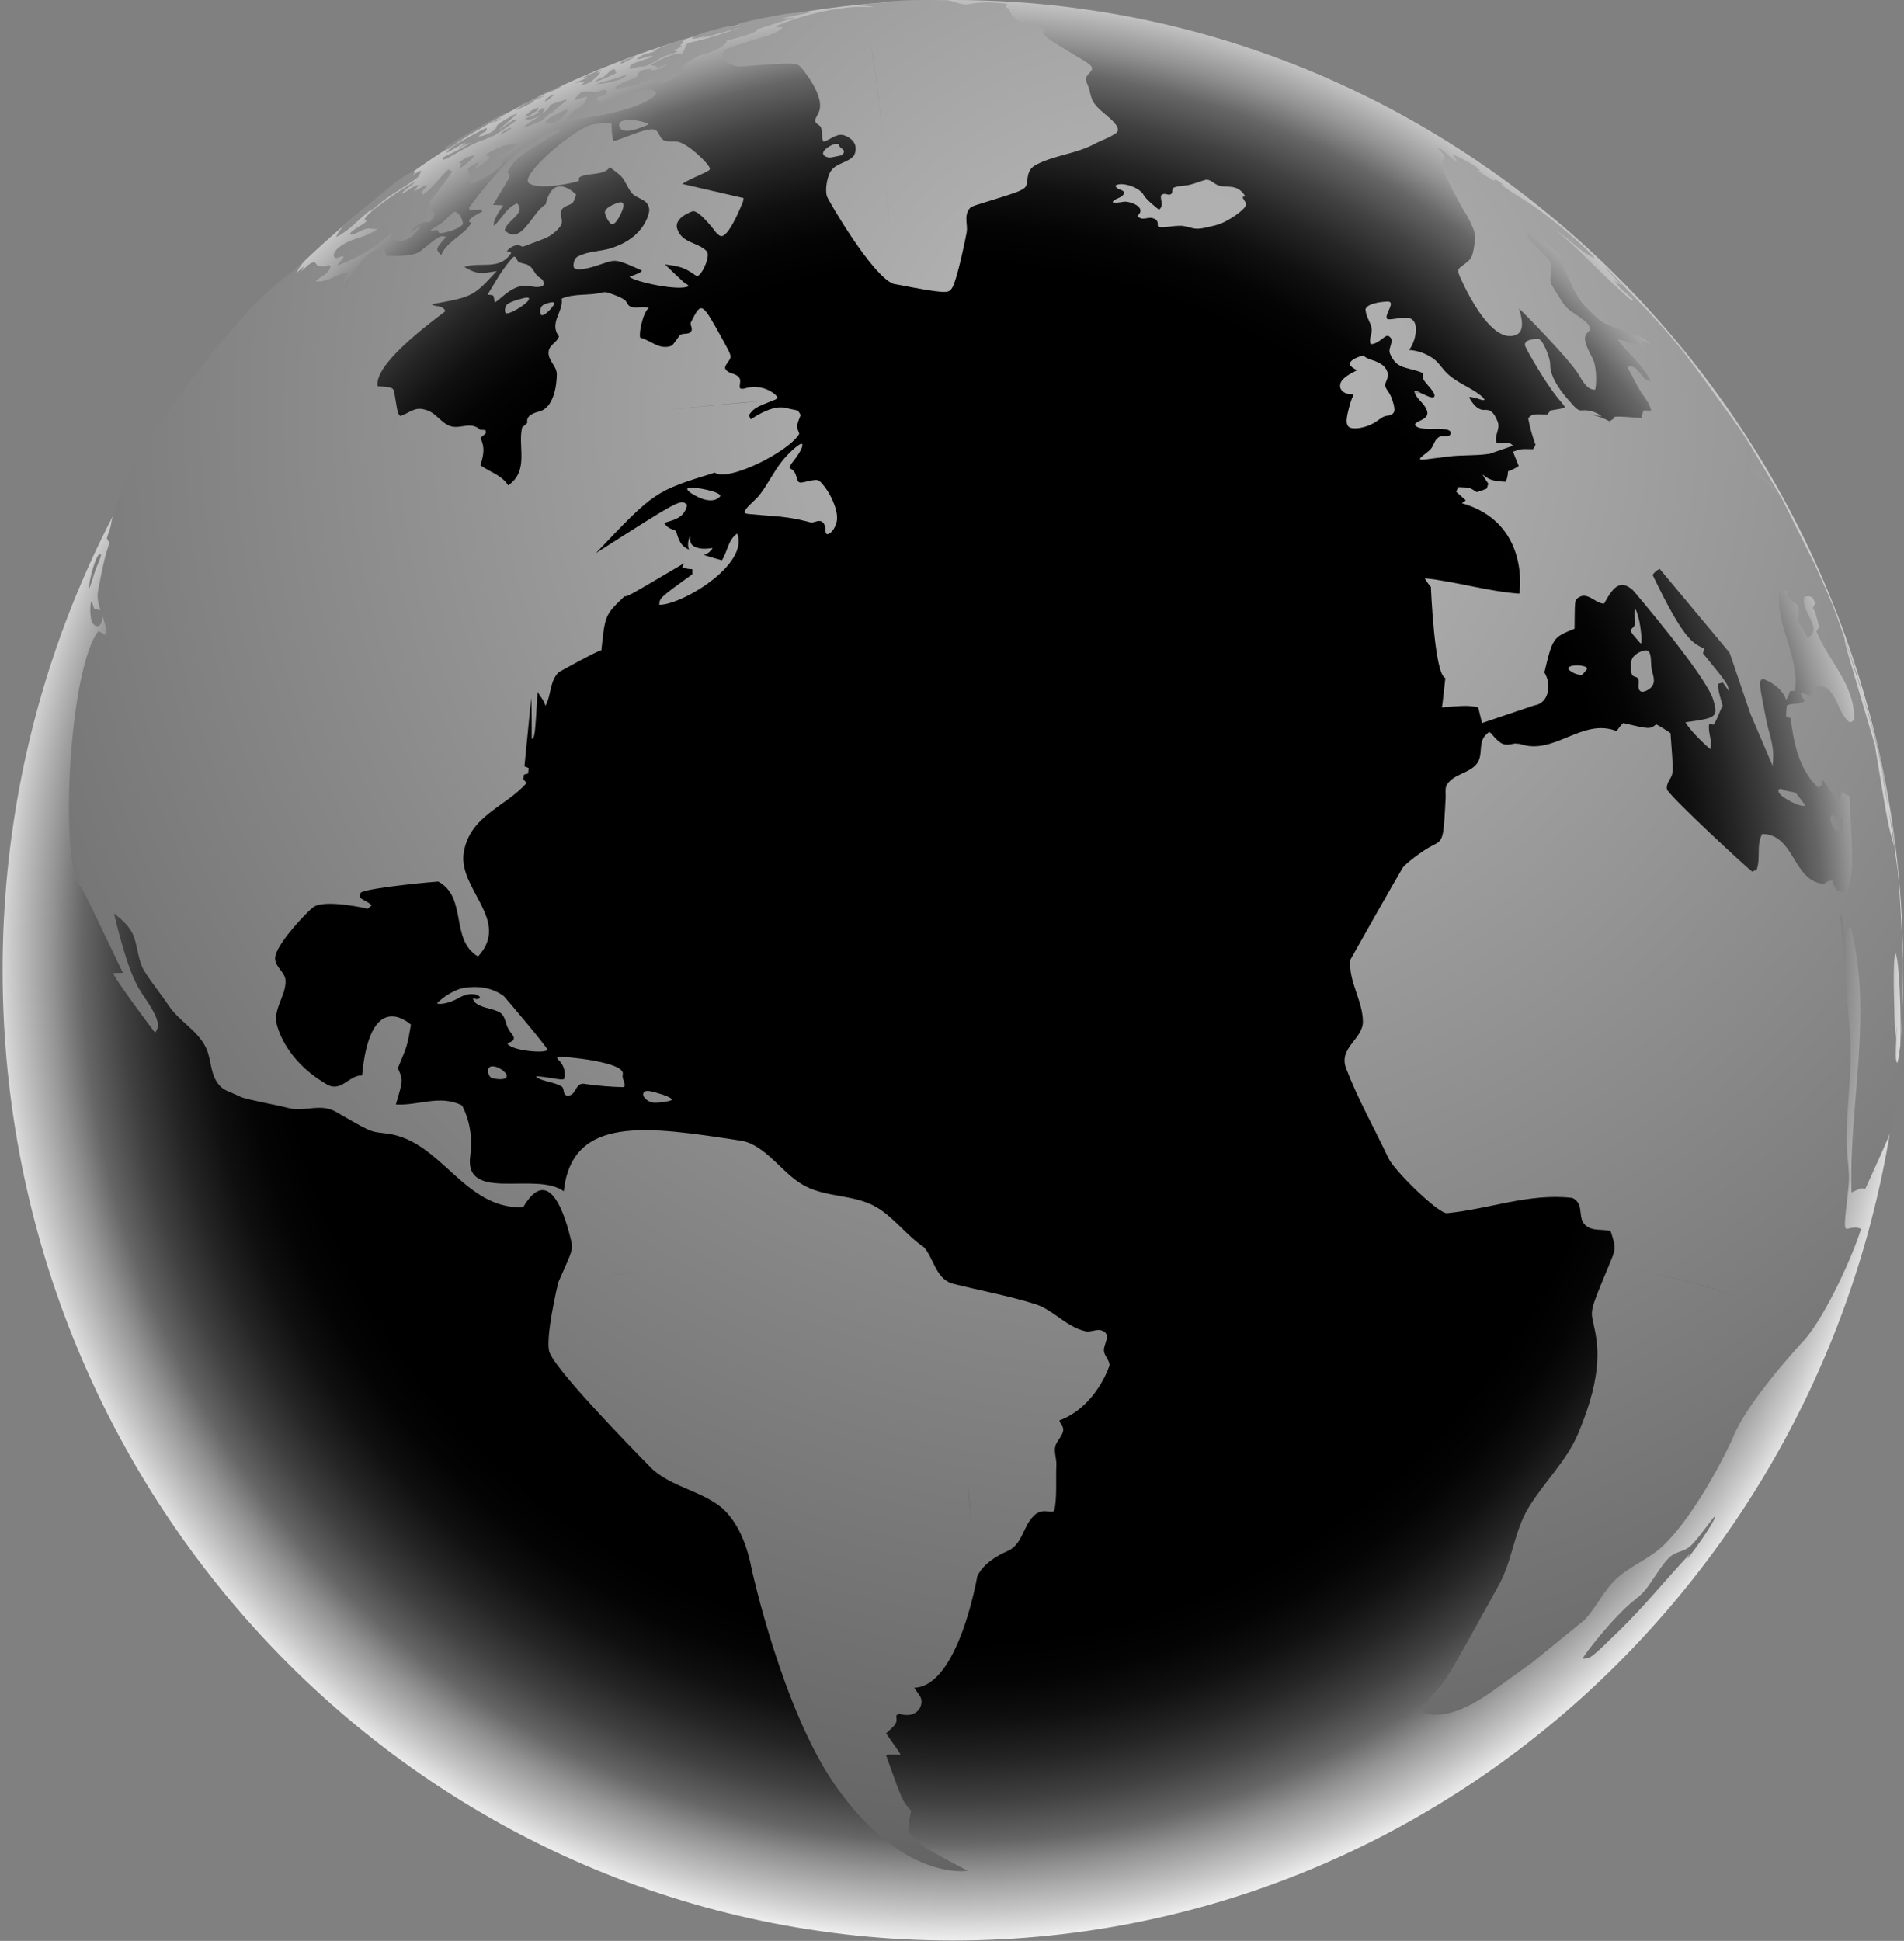 <svg width="261" height="266" viewBox="0 0 261 266" fill="none" xmlns="http://www.w3.org/2000/svg">
<rect x="0" y="0" width="261" height="266" fill="#808080" stroke="none"/>
<path style="mix-blend-mode:color-dodge" d="M260.887 132.974C260.887 206.413 202.565 265.947 130.622 265.947C58.678 265.947 0.356 206.404 0.356 132.974C0.356 59.543 58.678 0 130.622 0C202.565 0 260.887 59.534 260.887 132.974Z" fill="url(#paint0_radial_511_30)"/>
<g style="mix-blend-mode:color-dodge">
<path style="mix-blend-mode:color-dodge" d="M73.757 14.782C73.693 14.782 73.629 14.795 73.57 14.821C73.304 14.926 73.045 15.051 72.797 15.196C72.732 15.24 71.986 15.872 71.986 15.878C71.986 15.883 71.9 15.958 71.919 15.974C71.938 15.991 72.276 16.134 73.346 15.373C73.938 14.956 73.873 14.804 73.757 14.782Z" fill="url(#paint1_radial_511_30)"/>
<path style="mix-blend-mode:color-dodge" d="M72.03 14.092C72 14.073 71.976 14.092 71.949 14.109C71.765 14.178 71.365 14.385 71.295 14.415C71.224 14.446 71.143 14.553 71.168 14.572C71.301 14.565 71.429 14.521 71.54 14.446C71.716 14.347 71.88 14.228 72.03 14.092Z" fill="url(#paint2_radial_511_30)"/>
<path style="mix-blend-mode:color-dodge" d="M75.162 12.66C75.377 12.62 75.585 12.551 75.782 12.456C75.811 12.456 76.09 12.326 76.538 12.084C76.538 12.084 77.055 11.808 77.136 11.741C77.101 11.741 77.101 11.741 77.02 11.755C75.773 12.224 74.557 12.773 73.378 13.397L74.341 13.013C74.605 12.874 74.88 12.756 75.162 12.66Z" fill="url(#paint3_radial_511_30)"/>
<path style="mix-blend-mode:color-dodge" d="M73.146 13.833C73.135 13.831 73.124 13.831 73.113 13.833C73.154 13.792 73.176 13.775 73.881 13.472C74.122 13.367 74.454 13.223 74.633 13.129C74.668 13.111 74.702 13.089 74.733 13.063C74.682 13.07 74.631 13.08 74.581 13.094C73.167 13.552 71.833 14.235 70.626 15.116C70.791 15.152 73.003 14.051 73.124 13.952C73.124 13.911 73.131 13.871 73.146 13.833Z" fill="url(#paint4_radial_511_30)"/>
<path style="mix-blend-mode:color-dodge" d="M75.246 13.632C75.291 13.606 75.332 13.574 75.368 13.538C75.441 13.477 75.498 13.4 75.565 13.336C75.69 13.22 75.836 13.116 75.947 13C76.019 12.931 76.019 12.914 76.022 12.906C76.025 12.898 76.006 12.906 75.952 12.906C75.521 13.096 75.119 13.35 74.76 13.659C74.83 13.695 74.83 13.695 74.644 13.96C74.703 13.963 75.244 13.634 75.246 13.632Z" fill="url(#paint5_radial_511_30)"/>
<path style="mix-blend-mode:color-dodge" d="M70.07 17.52C70.025 17.519 69.98 17.526 69.937 17.542C69.817 17.578 69.699 17.624 69.586 17.68C69.193 17.885 68.823 18.133 68.483 18.419C68.483 18.419 68.483 18.419 68.483 18.419C68.977 18.257 69.449 18.034 69.889 17.754C70.037 17.66 70.17 17.533 70.07 17.52Z" fill="url(#paint6_radial_511_30)"/>
<path style="mix-blend-mode:color-dodge" d="M71.002 19.694C70.951 19.661 70.902 19.622 70.627 19.664L70.473 19.688C70.026 19.782 69.575 19.871 69.121 19.964C68.58 20.089 66.78 20.958 66.534 21.305C66.534 21.305 66.534 21.333 66.534 21.344C66.677 21.391 66.839 21.314 66.98 21.413C67.196 21.568 67.131 21.664 67.085 21.739C66.59 22.183 66.059 22.586 65.499 22.942C65.366 23.016 65.35 23.014 65.274 23.008C65.185 22.658 65.607 22.536 65.615 22.23C65.393 22.266 64.29 22.867 64.16 23.176C64.143 23.213 64.136 23.254 64.142 23.295C64.209 23.557 64.35 23.794 64.412 24.065C64.452 24.164 64.48 24.268 64.496 24.374C64.496 24.573 64.374 24.752 64.401 24.956C64.407 24.993 64.422 25.028 64.444 25.058C64.78 25.417 67.788 23.618 68.607 22.776C68.788 22.589 69.313 21.523 68.967 21.537C68.598 21.592 68.236 21.685 67.886 21.813C68.591 21.333 69.38 21.002 70.083 20.516C70.108 20.522 70.994 19.755 71.002 19.694Z" fill="url(#paint7_radial_511_30)"/>
<path style="mix-blend-mode:color-dodge" d="M62.374 19.564C63.679 18.965 64.785 18.022 66.066 17.382C64.772 18.209 64.772 18.209 64.715 18.284L69.094 15.729C69.229 15.655 69.348 15.553 69.443 15.431C69.386 15.424 69.329 15.435 69.278 15.461C68.337 15.894 62.133 19.299 60.809 20.42C61.468 20.334 61.89 19.785 62.444 19.509L62.374 19.564Z" fill="url(#paint8_radial_511_30)"/>
<path style="mix-blend-mode:color-dodge" d="M62.39 29.007C62.37 29.004 62.35 29.004 62.331 29.007C62.223 29.048 62.123 29.109 62.036 29.186C61.466 29.636 61.041 30.246 60.414 30.635C59.384 31.278 59.062 31.463 59.027 31.628C59.027 31.628 59.044 31.648 59.052 31.648C59.189 31.652 59.326 31.632 59.457 31.59C59.849 31.507 59.898 31.51 59.971 31.562C60.109 31.656 60.076 31.882 60.255 31.949C60.465 31.954 60.674 31.932 60.879 31.885C62.658 31.546 63.398 30.801 63.401 30.781C63.601 30.538 63.106 29.603 63.104 29.595C62.934 29.325 62.684 29.119 62.39 29.007Z" fill="url(#paint9_radial_511_30)"/>
<path style="mix-blend-mode:color-dodge" d="M64.88 21.341C64.777 21.343 64.675 21.36 64.577 21.391C63.945 21.552 63.367 21.884 62.904 22.351C62.908 22.352 62.913 22.352 62.917 22.351C63.012 22.351 63.106 22.302 63.188 22.351C63.209 22.42 63.215 22.431 63.123 22.627C63.063 22.743 62.917 23.061 63.123 23.003C63.444 22.903 64.393 22.053 64.499 21.957C64.958 21.54 65.072 21.358 64.88 21.341Z" fill="url(#paint10_radial_511_30)"/>
<path style="mix-blend-mode:color-dodge" d="M107.296 3.739C106.658 4.537 104.993 4.995 104.101 5.243C104.057 5.243 99.535 6.592 99.34 6.86C98.091 8.574 101.232 9.125 101.268 9.12C109.053 8.538 109.153 8.623 109.699 9.12C109.739 9.156 113.359 13.259 112.183 15.494C111.707 16.399 111.71 16.435 111.734 16.559C111.818 17.037 112.383 17.073 112.545 17.478C112.794 18.099 112.545 18.811 112.883 19.41C113.908 19.164 114.732 18.074 115.957 18.632C118.044 19.581 117.079 21.294 117.065 21.311C116.208 22.346 114.649 22.299 113.878 23.466C113.451 24.106 113.037 25.87 113.356 26.904C113.505 27.39 119.587 37.903 122.501 38.911C121.05 17.045 119.968 7.106 118.49 2.381C119.817 6.534 120.89 14.686 122.501 38.902C129.8 40.329 129.943 40.15 130.408 39.617C131.179 38.734 132.495 31.938 132.506 31.871C132.695 30.87 132.179 29.813 132.738 28.836C133.036 28.334 133.068 28.323 134.901 27.76C140.643 25.985 140.643 25.985 140.791 24.873C140.94 23.761 141.032 23.096 142.065 22.561C144.57 21.264 147.452 21.082 149.953 19.768C150.974 19.217 152.091 18.883 153.04 18.198C153.061 18.198 153.529 17.831 152.948 17.062C152.093 15.938 150.785 15.287 149.974 14.131C149.45 13.392 149.469 12.459 149.106 11.661C148.685 10.731 148.874 10.478 149.377 9.951C150.085 9.217 149.596 8.916 148.136 8.041C143.37 5.168 143.33 5.099 142.921 4.454C142.949 4.393 142.978 4.313 143.005 4.25C143.078 4.222 143.178 4.186 143.249 4.156C141.865 2.759 139.029 3.863 138.35 1.231C138.207 1.156 138.015 1.06 137.875 0.993C137.899 0.856 137.933 0.721 137.975 0.588L138.167 0.535C137.542 0.45 135.734 0.334 135.734 0.331C134.72 0.309 133.706 0.393 132.709 0.582C131.665 0.773 130.781 0.075 129.776 0.03C128.348 7.72953e-05 125.251 -0.016 124.023 0.044C121.747 0.174 121.747 0.174 121.482 0.356C119.006 0.494 119.006 0.494 117.822 0.723C117.798 0.723 117.765 0.723 117.752 0.74C117.738 0.756 117.752 0.74 117.773 0.74H117.852C119.301 0.847 119.301 0.847 119.744 0.96C119.622 0.96 119.622 0.96 118.009 0.947C117.442 0.93 116.875 0.952 116.311 1.013C112.868 1.39 109.494 2.263 106.29 3.604C106.452 3.739 106.452 3.739 107.296 3.739Z" fill="url(#paint11_radial_511_30)"/>
<path style="mix-blend-mode:color-dodge" d="M85.316 28.806C85.611 28 85.481 27.636 84.927 27.724C84.91 27.724 83.253 28.176 82.948 28.93C82.775 29.363 83.467 30.492 83.743 30.668C84.418 31.11 85.308 28.83 85.316 28.806Z" fill="url(#paint12_radial_511_30)"/>
<path style="mix-blend-mode:color-dodge" d="M97.115 4.848C96.751 5.003 96.372 5.138 95.994 5.279C97.189 5.003 101.038 3.913 101.67 3.734C99.094 4.608 97.056 5.298 94.883 5.767C94.564 5.812 94.265 5.947 94.018 6.156C93.947 6.621 93.746 7.055 93.439 7.406C92.29 7.05 89.306 8.816 89.19 8.918C89.46 9.037 89.763 8.985 90.017 9.145C90.001 9.188 89.987 9.232 89.976 9.277C90.36 9.228 90.517 9.211 91.779 8.725C89.584 9.945 89.33 9.655 89.16 9.462C87.495 9.503 87.4 10.149 87.357 10.461C86.411 11.096 85.181 11.165 84.343 12.006C84.367 12.048 84.394 12.089 84.424 12.128C84.694 12.128 84.878 12.15 86.614 11.805C87.892 11.545 89.027 10.618 90.436 10.936C90.33 11.187 90.33 11.187 90.036 11.416C90.974 11.606 93.969 10.122 93.696 9.368C93.596 9.338 93.461 9.305 93.358 9.283C93.582 8.96 95.564 7.679 96.01 7.572C98.686 6.912 99.624 5.889 99.648 5.657L99.51 5.607C101.989 4.948 103.119 4.644 103.89 4.125C103.678 4.11 103.465 4.131 103.26 4.189L109.156 2.321C107.709 2.533 107.623 2.544 107.077 2.583C108.464 2.208 109.888 1.992 111.278 1.631C109.926 1.631 107.693 1.907 107.677 1.907C107.661 1.907 102.235 2.867 101.076 3.311C101.131 3.389 101.206 3.451 101.292 3.491C100.975 3.597 100.637 3.617 100.311 3.549C99.916 3.499 95.288 4.652 94.812 5.235C95.05 5.359 95.099 5.386 97.115 4.848Z" fill="url(#paint13_radial_511_30)"/>
<path style="mix-blend-mode:color-dodge" d="M75.465 14.363C75.36 14.517 75.292 14.697 75.176 14.837C74.948 15.092 74.692 15.317 74.411 15.508C74.468 15.362 74.543 15.171 74.603 15.025C74.637 14.954 74.66 14.877 74.671 14.799C74.625 14.774 74.154 14.826 73.668 15.337H73.83C73.831 15.354 73.831 15.372 73.83 15.389C73.27 15.869 72.527 15.941 71.91 16.305C72.005 16.355 72.103 16.245 72.2 16.305C72.121 16.468 72.121 16.468 72.129 16.501C72.238 16.534 72.238 16.534 74.022 15.933C73.473 16.247 71.957 17.108 71.851 17.475C71.858 17.483 71.863 17.491 71.867 17.5C71.867 17.5 73.895 16.739 74.151 16.595C74.325 16.496 74.325 16.496 75.463 15.491C75.475 15.519 75.482 15.549 75.482 15.58C75.482 15.61 75.475 15.64 75.463 15.668C75.459 15.679 75.453 15.689 75.446 15.698C75.968 15.191 75.968 15.191 77.339 14.026C77.633 13.781 77.655 13.75 77.701 13.681C77.634 13.659 77.562 13.659 77.495 13.681C77.482 13.681 75.701 14.233 75.522 14.332C75.501 14.338 75.482 14.349 75.465 14.363Z" fill="url(#paint14_radial_511_30)"/>
<path style="mix-blend-mode:color-dodge" d="M94.988 28.941C95.821 28.869 97.654 31.223 97.673 31.25C98.108 31.83 98.562 32.431 98.975 32.354C100.122 32.133 101.836 27.663 101.852 27.616C101.903 27.465 101.927 27.305 101.925 27.144L93.545 25.213C93.78 25.025 94.004 24.849 96.018 23.935C96.902 23.535 97.343 23.336 97.313 23.107C97.246 22.495 94.302 19.647 92.872 19.41C92.236 19.305 91.563 19.504 90.95 19.195C90.336 18.886 90.379 17.787 89.484 17.718C88.674 17.649 86.9 18.328 85.611 18.822C84.321 19.316 84.286 19.316 84.078 19.297C83.994 19.081 83.9 18.858 83.808 16.913C83.267 16.7 81.621 16.987 81.129 17.078C78.609 17.685 71.097 24.12 72.511 25.111C73.925 26.101 78.728 25.08 79.388 24.76C79.291 24.349 79.231 24.076 81.334 23.841C83.118 23.643 83.383 23.201 83.562 22.906C84.119 23.288 84.65 23.709 85.151 24.164C85.765 24.835 86.024 25.743 86.597 26.444C87.322 27.326 88.984 27.233 89.001 28.85C89.001 28.886 88.641 32.52 83.681 34.035C82.197 34.49 80.585 34.402 79.18 35.169C78.555 35.503 78.537 36.576 78.715 36.736C78.985 36.984 79.864 37.095 82.47 36.184C84.462 35.494 84.462 35.494 88.006 37.084C87.719 37.393 87.719 37.393 86.289 37.939C87.073 38.643 93.129 39.931 94.367 39.231C94.318 39.04 94.318 39.04 94.002 38.886C93.842 38.806 93.842 38.806 91.147 36.242C93.25 36.474 93.912 36.75 95.107 37.575C95.34 37.738 95.507 37.851 95.621 37.821C96.297 37.605 97.424 35.011 96.88 34.435C95.705 33.188 93.515 33.35 92.845 31.399C92.29 29.802 94.961 28.941 94.988 28.941Z" fill="url(#paint15_radial_511_30)"/>
<path style="mix-blend-mode:color-dodge" d="M67.594 16.75C67.667 16.808 68.134 16.576 68.518 16.336C68.601 16.287 68.679 16.229 68.751 16.165C68.731 16.163 68.711 16.163 68.691 16.165C68.51 16.242 67.605 16.672 67.594 16.75Z" fill="url(#paint16_radial_511_30)"/>
<path style="mix-blend-mode:color-dodge" d="M113.975 21.568L115.254 21.308C115.434 21.228 115.582 21.088 115.673 20.911C115.692 20.852 115.697 20.79 115.687 20.729C115.676 20.669 115.651 20.611 115.614 20.563C115.5 20.367 115.268 20.307 115.132 20.133C115.069 20.056 115.036 19.957 115.04 19.857C115.041 19.846 115.039 19.836 115.036 19.827C115.032 19.817 115.026 19.809 115.019 19.802C114.825 19.717 114.61 19.698 114.405 19.746C113.829 19.871 112.194 20.85 113.086 21.402C113.354 21.563 113.669 21.622 113.975 21.568Z" fill="url(#paint17_radial_511_30)"/>
<path style="mix-blend-mode:color-dodge" d="M88.882 17.053L88.909 17.031C88.776 16.824 86.992 16.283 85.665 16.479C84.511 16.675 84.87 17.47 85.141 17.696C86.016 18.438 88.841 17.07 88.882 17.053Z" fill="url(#paint18_radial_511_30)"/>
<path style="mix-blend-mode:color-dodge" d="M79.874 10.927C79.503 11.065 79.141 11.23 78.793 11.421C78.85 11.413 78.906 11.399 78.961 11.38C79.326 11.264 79.709 11.217 80.091 11.242C80.039 11.446 79.761 11.441 79.712 11.65C79.785 11.75 80.75 11.352 80.82 11.314C81.166 11.126 82.291 10.13 82.291 9.934C82.142 9.884 82.021 10.017 81.88 10.014C82.007 9.76 82.318 9.774 82.477 9.57C82.453 9.57 82.453 9.57 82.377 9.584C81.515 9.88 80.675 10.239 79.863 10.66C80.091 10.726 80.288 10.558 80.51 10.577C80.526 10.657 80.409 10.723 79.874 10.927Z" fill="url(#paint19_radial_511_30)"/>
<path style="mix-blend-mode:color-dodge" d="M75.016 16.386C74.773 16.562 74.692 16.623 75.065 16.857C75.387 17.061 76.192 16.877 76.887 16.275C77.282 15.927 78.096 15.078 77.722 15.042C77.67 15.042 77.619 15.05 77.568 15.064C76.925 15.246 75.125 16.311 75.016 16.386Z" fill="url(#paint20_radial_511_30)"/>
<path style="mix-blend-mode:color-dodge" d="M86.019 10.24C86.014 10.232 86.009 10.223 86.003 10.215C85.974 10.219 85.945 10.224 85.916 10.232L85.835 10.257C85.316 10.414 84.813 10.624 84.3 10.784C83.702 10.966 83.089 11.087 82.491 11.278C82.226 11.349 81.966 11.441 81.715 11.554C82.675 11.465 83.626 11.292 84.556 11.038C85.037 10.909 85.485 10.679 85.873 10.362C85.925 10.326 85.974 10.285 86.019 10.24Z" fill="url(#paint21_radial_511_30)"/>
<path style="mix-blend-mode:color-dodge" d="M81.705 11.167C81.705 11.167 81.705 11.181 81.721 11.187C81.913 11.162 83.697 10.4 84.21 10.155C84.438 10.047 84.481 10.003 84.481 9.906C84.481 9.81 84.313 9.843 84.305 9.732C84.305 9.683 84.338 9.628 84.305 9.575C84.307 9.568 84.307 9.56 84.305 9.553C84.285 9.53 84.259 9.512 84.229 9.503C84.15 9.479 84.064 9.486 83.989 9.523C83.893 9.564 83.803 9.616 83.719 9.677C83.326 9.953 83.07 10.414 82.599 10.591C82.013 10.809 81.815 10.883 81.705 11.167Z" fill="url(#paint22_radial_511_30)"/>
<path style="mix-blend-mode:color-dodge" d="M85.843 8.43C87.106 7.79 87.111 7.776 87.13 7.74C87.086 7.74 87.042 7.748 87 7.762C87 7.762 85.73 8.179 85.362 8.361C84.941 8.574 85.092 8.72 85.092 8.72C85.17 8.767 85.465 8.623 85.843 8.43Z" fill="url(#paint23_radial_511_30)"/>
<path style="mix-blend-mode:color-dodge" d="M88.565 7.834C89.106 7.668 89.273 7.624 89.454 7.699C89.453 7.721 89.447 7.742 89.438 7.762C89.161 7.906 88.869 8.018 88.568 8.096C87.111 8.568 86.74 8.739 86.648 8.8C86.321 9.007 86.289 9.401 86.43 9.468C86.47 9.484 86.47 9.484 87.4 9.211C87.77 9.101 88.168 9.192 88.538 9.054C89.438 8.723 90.209 8.121 91.079 7.726C91.62 7.481 92.217 7.409 92.747 7.136C92.789 7.115 92.827 7.087 92.86 7.053C92.833 7.026 92.833 7.026 92.439 6.934C92.434 6.921 92.429 6.908 92.422 6.896C92.51 6.843 92.6 6.796 92.693 6.755C93.436 6.399 93.442 6.369 93.455 6.289C93.374 6.269 93.285 6.289 93.215 6.231C93.328 6.068 93.612 6.018 93.552 5.74C93.712 5.549 93.966 5.48 94.115 5.276C94.062 5.272 94.008 5.272 93.955 5.276C92.423 5.752 90.919 6.318 89.452 6.973C89.625 6.979 89.798 6.953 89.963 6.899C89.719 7.108 89.046 7.266 88.757 7.329C88.187 7.45 87.664 7.738 87.251 8.157C87.351 8.204 88.441 7.873 88.565 7.834Z" fill="url(#paint24_radial_511_30)"/>
<path style="mix-blend-mode:color-dodge" d="M78.174 16.432C78.255 16.432 87.384 15.472 89.798 13.024C90.455 12.36 88.836 12.263 88.819 12.263C87.979 12.241 83.878 13.684 83.026 14.037C82.269 14.349 81.675 13.629 81.837 13.441C81.907 13.358 82.029 13.317 82.31 13.234C83.789 12.809 83.056 12.332 82.897 12.324C82.513 12.302 82.183 12.536 81.815 12.58C81.383 12.635 80.964 12.47 80.534 12.517C80.253 12.548 79.974 12.596 79.699 12.66C79.472 12.757 78.755 13.518 78.763 13.706C78.958 13.703 79.149 13.657 79.326 13.574C79.731 13.43 80.296 13.231 80.407 13.298C80.634 13.449 79.907 14.401 79.866 14.437C79.42 14.862 78.785 15.022 78.385 15.497C77.598 16.443 77.92 16.438 78.174 16.432Z" fill="url(#paint25_radial_511_30)"/>
<path style="mix-blend-mode:color-dodge" d="M260.885 131.555C260.682 127.847 260.506 122.891 260.133 119.196C259.974 118.092 259.825 117.065 259.687 116.113C258.817 113.177 258.741 112.706 257.035 102.316C257.054 102.355 257.081 102.41 257.103 102.449C252.929 88.312 252.929 88.312 252.862 87.631L252.918 87.692C251.451 83.276 250.756 81.759 248.774 77.355L244.317 68.433C243.016 66.647 241.403 65.121 239.559 63.933C241.422 65.096 243.039 66.626 244.317 68.433C242.597 65.567 240.397 61.69 238.567 58.9C230.728 47.981 230.582 47.771 225.724 42.437L220.528 37.084V37.067C220.331 36.885 220.139 36.703 219.936 36.515C220.161 36.824 220.245 36.94 222.402 39.222C222.028 38.975 221.667 38.708 221.32 38.422C221.926 39.548 223.018 40.183 223.872 41.06L223.675 41.198C220.053 38.182 216.974 34.559 213.316 31.59C215.144 32.749 216.584 34.471 218.574 35.403C218.106 34.534 212.548 29.631 208.891 27.373C206.261 25.754 205.977 25.483 205.701 25.221C205.868 25.275 206.03 25.34 206.188 25.417C205.82 25.106 205.425 24.829 205.009 24.589C204.952 24.636 204.877 24.7 204.817 24.744C204.585 24.653 204.136 24.468 202.384 23.265C202.541 23.325 202.747 23.403 202.906 23.447C202.609 22.732 199.392 21.239 199.159 21.162C199.308 21.537 199.308 21.537 199.843 22.175C198.727 21.777 198.165 20.577 197.056 20.171C197.265 20.69 197.816 20.933 198.03 21.443C197.627 22.343 197.627 22.343 197.694 22.892C197.8 23.72 200.381 28.358 200.398 28.397C202.325 31.433 202.249 32.476 202.236 32.586C201.86 35.395 201.86 35.395 200.343 36.499C199.803 36.907 199.803 37.103 200.1 37.843C200.141 37.945 204.182 47.603 207.915 45.845C209.115 45.276 208.518 43.251 208.226 42.277C208.537 42.503 215.217 49.286 216.465 51.427C217.057 52.446 217.62 53.406 218.644 53.411C218.852 53.031 218.955 50.348 218.309 49.12C216.82 46.3 217.163 45.983 217.914 45.274C217.939 44.598 217.86 44.344 215.922 43.033C214.571 42.128 214.571 42.128 212.759 39.126C212.065 37.981 213.214 36.54 212.186 35.453C209.507 32.608 209.507 32.608 209.426 32.445C209.38 32.34 209.324 32.197 209.275 32.092L209.41 31.88C210.405 32.216 213.735 34.465 213.979 35.166C213.897 35.166 213.787 35.185 213.708 35.194C216.292 41.079 216.292 41.079 218.736 43.4C220.866 45.428 224.11 45.122 226.257 47.128C225.902 47.038 225.559 46.905 225.235 46.733L225.027 46.866C225.156 47.128 225.332 47.357 225.483 47.605C224.24 47.238 223.051 46.687 221.753 46.502C223.169 48.489 225.189 49.973 226.292 52.219C224.902 52.164 224.805 50.094 223.302 50.213L223.153 50.453C223.169 50.478 224.851 53.629 225.024 53.853C225.251 54.145 226.389 55.638 226.311 56.3C225.456 56.223 225.456 56.223 225.291 56.264C225.173 56.54 225.132 56.833 225.021 57.092C225.062 57.153 225.121 57.23 225.164 57.291H225.137C221.202 57.015 221.202 57.015 221.174 57.396L220.634 57.738C219.714 57.247 218.724 56.907 217.701 56.731L219.593 57.07C218.824 56.461 217.86 56.165 216.89 56.242C216.368 56.267 216.249 56.276 214.784 54.562C213.703 53.304 212.44 51.471 212.505 49.901C212.53 49.253 211.57 46.513 210.856 46.435C210.77 46.435 208.729 46.419 209.08 47.437C209.229 47.873 211.848 52.542 213.705 54.736C214.462 55.622 214.498 55.74 214.516 55.798C214.422 55.903 214.4 55.925 213.843 56.035C213.449 56.105 212.922 56.193 212.527 56.256C212.408 56.422 212.257 56.642 212.138 56.808C210.053 56.745 210.053 56.745 209.486 57.316C209.714 58.559 210.05 59.779 210.489 60.961L210.153 61.565C208.413 61.524 208.413 61.524 207.431 61.897C207.431 61.993 207.431 61.993 208.186 63.867C207.731 64.177 207.237 64.424 206.718 64.601C206.702 65.092 206.598 65.577 206.412 66.03C204.406 65.928 204.085 65.682 203.209 65.031C203.457 65.465 203.728 65.885 204.02 66.29C203.958 66.488 203.871 66.759 203.809 66.96C203.362 67.156 202.901 67.319 202.43 67.446C201.457 66.808 201.457 66.808 199.889 66.767C199.806 66.954 199.692 67.206 199.619 67.393L200.93 68.572L200.389 68.966C209.794 71.632 208.315 81.276 208.264 81.361C203.882 81.041 199.662 79.706 195.305 79.253C195.546 79.678 195.828 80.078 196.148 80.445C196.148 80.561 196.629 92.479 198.13 92.929C197.724 96.604 197.724 96.604 197.648 96.944C200.692 96.701 201.325 96.651 202.633 96.944C203.133 99.046 203.133 99.046 203.174 99.088L210.305 96.673C212.275 96.422 212.77 93.875 211.705 92.162C212.84 87.374 212.897 87.349 215.836 86.171C215.876 82.308 215.876 82.308 216.195 82.032C217.547 80.879 218.628 82.725 219.885 82.73C221.045 80.63 222.007 79.267 223.821 80.862C223.91 80.942 233.863 92.609 234.845 95.879C235.585 98.348 235.242 98.398 231.041 98.989C231.852 100.412 234.409 102.664 234.428 102.672C234.788 101.511 234.077 100.39 234.291 99.234C234.48 99.256 234.728 99.292 234.912 99.317C235.453 98.517 235.653 97.562 236.142 96.745C235.515 94.518 235.515 94.518 235.534 93.71L236.169 93.541C236.423 93.897 236.761 94.369 237.023 94.72C236.813 93.674 236.813 93.674 233.444 89.543L233.598 88.881C232.014 88.161 230.763 87.592 226.543 78.79C226.781 78.424 227.117 78.137 227.511 77.962L237.078 89.438C237.113 89.493 237.113 89.493 239.959 97.854L242.989 104.946C243.046 104.488 243.076 104.028 243.079 103.566C243.079 101.88 242.446 100.321 242.124 98.699C241.089 93.437 241.089 93.437 241.584 93.042C242.508 93.246 244.444 94.422 244.849 95.953C245.062 95.552 245.242 95.134 245.39 94.703L246.068 94.662C246.698 89.866 243.344 85.721 243.927 80.936C244.327 80.818 244.753 80.84 245.139 81C245.057 81.174 244.949 81.414 244.868 81.59C245.281 82.13 245.799 82.577 246.39 82.901C246.59 83.746 246.59 83.746 246.371 85.056C246.985 85.763 247.269 86.679 247.801 87.435C250.064 86.099 246.685 83.74 247.355 81.789C248.363 81.571 248.536 81.91 248.828 82.703L248.496 83.323C248.85 83.897 248.85 83.897 249.369 85.961L248.993 86.513C250.615 90.619 254.319 93.817 254.17 98.713L253.602 99.033C251.651 97.697 251.753 93.279 248.585 94.126C248.545 94.559 248.378 94.97 248.107 95.305C247.728 95.178 247.22 95.029 246.836 94.941C246.941 95.351 247.15 95.726 247.442 96.028C246.715 96.66 245.733 96.276 244.949 96.676C244.872 97.192 244.841 97.714 244.857 98.235L245.46 98.415C245.774 100.868 246.363 105.432 249.323 107.976L249.783 107.501C249.783 107.303 249.766 107.041 249.758 106.842C250.723 107.67 251.04 109.049 252.159 109.736C252.308 109.308 252.407 108.864 252.453 108.412C252.766 108.724 253.133 108.974 253.535 109.149C254.024 118.437 254.1 119.864 253.105 122.369C251.799 122.259 251.586 121.972 251.164 120.664C250.751 120.69 250.36 120.858 250.053 121.141C245.706 120.816 246.104 114.364 241.562 114.29C240.719 115.829 241.384 117.601 240.803 119.193L240.184 119.45C239.243 118.746 229.268 109.485 228.56 108.277C228.341 107.899 228.638 107.217 228.868 106.847C229.408 105.964 229.408 105.964 228.995 100.481C228.366 100.04 227.713 99.636 227.038 99.273C226.159 99.954 226.159 99.954 222.507 99.099C222.168 99.43 221.869 99.8 221.615 100.203C216.876 98.318 213.046 103.616 208.337 101.952C207.818 101.908 207.729 101.902 207.637 101.902C206.301 102.178 205.85 102.272 204.393 100.501C204.31 100.429 204.219 100.367 204.123 100.316C203.913 100.484 203.716 100.669 203.533 100.868C202.647 101.971 203.317 103.542 202.452 104.654C201.371 106.033 199.349 106.014 198.354 107.518C198.054 107.962 198.194 108.76 198.17 109.298C197.87 115.139 197.87 115.139 196.329 115.901C194.945 116.583 192.564 118.465 192.274 118.936C191.415 120.344 185.1 131.53 185.1 131.539C184.83 134.527 186.779 137.044 186.827 139.966C186.868 142.419 183.44 143.581 184.527 146.42C186.149 150.675 188.401 154.621 190.325 158.73C191.136 160.455 197.205 166.374 198.357 166.263C204.069 165.711 209.586 163.504 215.436 164.16C215.645 164.21 215.838 164.316 215.995 164.467C217.049 165.369 216.295 166.997 217.325 167.908C218.355 168.818 219.653 168.363 220.788 168.736C221.539 171.059 221.539 171.059 220.604 173.294C230.441 175.151 236.648 176.84 241.13 179.067C236.715 176.876 230.338 175.129 220.604 173.294C218.012 179.517 218.012 179.517 218.409 181.296C219.036 184.1 219.893 187.941 216.379 196.371C214.757 200.251 211.667 203.101 209.534 206.62C207.548 209.895 207.32 213.869 205.48 217.202C198.338 230.171 198.132 230.397 196.986 231.603C196.208 232.431 195.78 232.87 194.972 234.746C198.632 235.903 202.936 232.911 204.352 231.929L210.029 227.851L217.198 222.014C218.82 220.293 219.782 218.044 221.523 216.41C223.505 214.539 226.148 213.651 228.103 211.719C232.774 207.155 237.113 198.099 237.564 196.97C239.373 192.461 245.558 185.562 247.39 183.576C250.272 180.309 254.148 171.743 255.105 168.399C254.37 168.156 254.37 168.156 253.083 168.435C252.794 168.024 252.794 168.024 253.397 162.659C253.621 160.673 253.181 158.716 253.145 156.74C253.045 151.608 254.024 146.506 253.575 141.365L252.243 125.178C252.559 125.68 252.559 125.68 252.894 128.02C253.25 127.667 253.499 127.217 253.61 126.723C256.854 138.939 253.416 151.188 253.802 163.424C255.113 162.797 255.113 162.797 255.695 162.93C259.165 155.289 259.166 155.289 259.333 154.304L259.225 155.027C259.301 154.627 259.398 154.089 259.46 153.683L259.528 153.233L259.909 150.41C260.063 149.119 260.26 147.502 260.555 143.109C260.555 143.341 260.555 143.561 260.536 143.771C260.663 139.955 260.909 135.211 260.885 131.555ZM260.074 145.714C259.822 145.162 259.822 145.162 260.006 140.565C259.882 142.022 259.882 142.022 259.801 142.665C259.46 132.706 259.603 131.795 259.801 130.523C260.368 131.401 260.612 138.766 260.517 143.004C260.331 144.751 260.266 145.024 260.071 145.714H260.074Z" fill="url(#paint26_radial_511_30)"/>
<path style="mix-blend-mode:color-dodge" d="M257.249 102.203C257.289 102.369 257.343 102.59 257.378 102.755L258.03 105.724C258.03 105.677 258.006 105.622 257.992 105.578C258.222 107.341 258.562 109.085 258.903 110.821C257.906 104.303 257.551 102.965 256.065 97.534C255.794 96.693 255.548 95.903 255.316 95.161C256.843 100.49 256.892 100.71 257.538 103.517C257.443 103.081 257.346 102.65 257.249 102.203Z" fill="url(#paint27_radial_511_30)"/>
<path style="mix-blend-mode:color-dodge" d="M254.919 93.793C254.981 93.961 255.043 94.132 255.111 94.295C254.919 93.657 254.662 93.037 254.527 92.38C254.6 92.587 254.673 92.796 254.738 93.009L253.191 88.332L253.21 88.395C253.139 88.151 253.041 87.916 252.918 87.694C253.527 89.54 254.27 91.877 255.316 95.167C255.195 94.742 255.062 94.289 254.919 93.793Z" fill="url(#paint28_radial_511_30)"/>
<path style="mix-blend-mode:color-dodge" d="M259.806 116.536C259.614 114.604 259.266 112.719 258.903 110.826C259.122 112.292 259.379 114.022 259.687 116.113C259.725 116.251 259.768 116.387 259.806 116.536Z" fill="url(#paint29_radial_511_30)"/>
<path style="mix-blend-mode:color-dodge" d="M185.557 54.062C185.545 54.102 185.528 54.14 185.508 54.176C185.019 55.15 184.665 57.012 184.662 57.029C184.541 57.777 184.581 58.133 184.827 58.439C185.246 58.952 187.184 58.737 188.595 57.812C188.955 57.578 189.282 57.308 189.66 57.112C190.104 56.885 190.696 57.051 191.039 56.56C191.234 56.284 191.153 55.644 190.807 54.658C190.658 54.251 190.452 53.867 190.196 53.519C189.828 52.967 189.806 52.763 190.052 52.186C190.234 51.824 190.284 51.407 190.196 51.011C190.06 50.567 189.772 50.187 189.385 49.943C189.213 49.827 189.032 49.725 188.844 49.639C188.395 49.421 187.906 49.313 187.457 49.104C187.27 49.029 187.101 48.914 186.96 48.767C186.919 48.726 186.914 48.718 186.871 48.72C186.749 48.751 183.816 49.498 185.66 50.547C185.793 50.63 185.947 50.674 186.103 50.674C186.021 50.741 185.93 50.796 185.833 50.837C184.616 51.444 184.33 51.745 184.051 52.034C183.912 52.177 183.81 52.352 183.753 52.544C183.696 52.737 183.686 52.941 183.724 53.138C183.777 53.297 183.863 53.443 183.976 53.565C184.089 53.687 184.226 53.783 184.378 53.847C184.757 54.035 185.173 53.96 185.557 54.062Z" fill="url(#paint30_radial_511_30)"/>
<path style="mix-blend-mode:color-dodge" d="M63.76 18.91C63.477 19.062 61.141 20.445 61.022 20.602C61.146 20.593 61.271 20.593 63.76 18.91Z" fill="url(#paint31_radial_511_30)"/>
<path style="mix-blend-mode:color-dodge" d="M247.398 110.426L247.46 110.396C247.46 110.382 247.46 110.36 247.46 110.346C247.46 110.333 246.341 108.876 246.341 108.873C246.212 108.724 246.044 108.616 245.857 108.561C245.489 108.511 245.123 108.439 244.763 108.346C244.133 108.1 244.133 108.1 244.079 108.106C243.789 108.122 243.708 108.365 243.881 108.671C244.243 109.325 246.733 110.653 247.398 110.426Z" fill="url(#paint32_radial_511_30)"/>
<path style="mix-blend-mode:color-dodge" d="M223.788 92.567C224.016 92.824 224.505 92.7 224.599 93.152C224.686 93.561 224.526 93.98 224.637 94.386C224.66 94.49 224.712 94.585 224.787 94.659C224.862 94.734 224.956 94.784 225.059 94.805C225.329 94.874 226.681 94.427 226.716 93.315C226.714 93.177 226.704 93.038 226.686 92.901C226.619 92.438 226.448 91.996 226.381 91.522C226.313 91.047 226.343 90.523 226.273 90.026C226.162 89.242 225.886 89.151 225.616 89.124C225.178 89.124 224.116 89.546 223.74 90.258C223.502 90.691 223.459 92.206 223.788 92.567Z" fill="url(#paint33_radial_511_30)"/>
<path style="mix-blend-mode:color-dodge" d="M217.014 92.349C217.014 92.349 217.555 91.718 217.555 91.687C217.603 91.461 217.217 91.273 216.544 91.196C215.811 91.121 214.651 91.281 215.095 91.822C215.556 92.212 216.121 92.453 216.717 92.515C216.775 92.509 216.831 92.492 216.882 92.463C216.933 92.435 216.978 92.396 217.014 92.349Z" fill="url(#paint34_radial_511_30)"/>
<path style="mix-blend-mode:color-dodge" d="M223.772 86.072C223.701 86.118 223.646 86.186 223.614 86.265C223.582 86.344 223.574 86.432 223.591 86.516C223.629 86.654 223.694 86.783 223.783 86.894C223.783 86.894 224.845 88.172 224.918 88.202C225.159 88.086 224.937 86.174 224.729 85.186C224.729 85.169 224.391 83.668 224.188 83.53H224.161C224.128 83.574 224.106 83.627 224.099 83.682C224.089 83.714 224.082 83.746 224.078 83.779C223.996 84.259 224.156 84.722 224.156 85.2C224.168 85.366 224.139 85.533 224.072 85.685C224.005 85.837 223.902 85.97 223.772 86.072Z" fill="url(#paint35_radial_511_30)"/>
<path style="mix-blend-mode:color-dodge" d="M251.761 113.831C251.983 113.884 252.21 113.905 252.437 113.892C252.532 113.793 252.659 112.363 252.659 112.35C252.662 112.32 252.662 112.291 252.659 112.261C252.659 112.107 252.624 112.099 252.586 112.085C252.405 112.085 252.251 112.209 252.07 112.206C251.934 112.198 251.803 112.155 251.688 112.079C251.526 111.977 251.418 111.803 251.24 111.718C251.201 111.695 251.155 111.688 251.111 111.699C251.067 111.71 251.029 111.737 251.005 111.776C250.834 111.999 251.005 113.106 251.44 113.605C251.521 113.713 251.634 113.792 251.761 113.831Z" fill="url(#paint36_radial_511_30)"/>
<path style="mix-blend-mode:color-dodge" d="M50.609 28.921L50.655 28.971C50.711 28.962 50.763 28.941 50.809 28.908C51.555 28.383 52.202 27.732 52.942 27.202C54.294 26.248 55.729 25.456 57.054 24.471C57.359 24.239 57.359 24.239 57.751 23.494L57.716 23.411C57.251 23.51 56.905 23.844 56.505 24.062C56.843 23.761 56.843 23.761 56.897 23.51L56.843 23.48C56.794 23.494 56.732 23.51 56.683 23.529C55.032 24.236 55.032 24.236 47.763 30.348C47.044 30.881 46.473 31.594 46.103 32.418L46.165 32.448C47.898 31.62 49.12 30.094 50.609 28.921Z" fill="url(#paint37_radial_511_30)"/>
<path style="mix-blend-mode:color-dodge" d="M60.822 21.866C61.003 21.885 61.585 21.554 62.15 21.231C64.401 19.939 65.553 19.435 65.558 19.432C66.294 19.189 67.016 18.903 67.721 18.576C68.262 18.284 70.357 16.802 70.376 16.785C70.778 16.51 70.805 16.452 70.851 16.372C70.633 16.382 70.419 16.445 70.23 16.556C69.592 16.924 69.04 17.434 68.405 17.809C69.192 17.012 70.113 16.372 70.878 15.552H70.794C70.767 15.552 68.164 16.932 68.091 17.302C68.032 17.578 67.68 18.256 65.691 18.728L65.634 18.681C65.681 18.619 65.733 18.561 65.788 18.507C65.806 18.491 65.822 18.474 65.837 18.455C66.107 18.151 67.032 17.969 66.648 17.539C66.596 17.539 61.268 20.18 61.225 20.933C61.249 20.95 61.249 20.95 63.801 19.503C63.531 19.939 63.066 20.086 62.704 20.378C62.769 20.378 62.785 20.378 63.409 20.033C63.776 19.834 64.159 19.667 64.553 19.534C63.406 20.241 62.22 20.878 61.001 21.443C60.62 21.614 60.614 21.841 60.822 21.866Z" fill="url(#paint38_radial_511_30)"/>
<path style="mix-blend-mode:color-dodge" d="M45.995 35.345C46.382 35.442 46.676 35.094 47.044 35.114C47.063 35.136 47.082 35.16 47.101 35.18C46.933 35.649 46.498 35.919 46.268 36.344C46.711 36.344 50.291 34.724 52.321 33.058C52.975 32.523 53.245 32.299 53.607 32.158L53.686 32.208C53.609 32.333 53.545 32.465 53.494 32.602C53.667 32.774 55.026 33.074 55.035 33.074C56.313 32.636 56.313 32.636 57.559 31.212C57.581 31.188 57.601 31.163 57.619 31.137C57.484 31.113 57.484 31.113 56.3 31.764C56.429 31.333 57.678 30.384 58.533 30.412C58.838 30.428 58.9 30.412 59.011 30.326C59.011 30.326 59.665 29.719 59.552 29.175C58.881 28.786 58.6 28.027 58.96 27.58C59.271 27.186 62.028 23.717 61.966 23.441C61.841 23.388 61.712 23.346 61.579 23.317L61.525 23.179C61.515 23.189 61.505 23.197 61.493 23.204C60.219 24.308 59.346 25.845 57.854 26.714C57.711 26.085 58.343 25.886 58.527 25.434L58.414 25.354C57.827 25.577 57.332 26.03 56.713 26.181C56.886 25.905 57.186 25.723 57.335 25.414L57.273 25.348C56.443 25.605 55.821 26.267 55.018 26.579C55.513 25.881 56.33 25.569 56.892 24.948C56.389 25 49.839 29.322 49.996 30.127C50.085 30.165 50.17 30.211 50.25 30.265C50.123 30.483 50.117 30.492 49.342 30.972C48.039 31.775 47.99 31.935 47.99 32.125C48.064 32.16 48.148 32.171 48.228 32.156C48.952 32.009 49.544 31.515 50.269 31.352C50.78 31.237 51.293 31.466 51.807 31.352C50.891 32.073 49.669 32.456 49.15 32.608C45.714 33.646 45.384 35.194 45.995 35.345Z" fill="url(#paint39_radial_511_30)"/>
<path style="mix-blend-mode:color-dodge" d="M75.952 41.684C76.063 41.389 75.771 41.408 75.541 41.435C75.541 41.435 74.544 41.626 74.293 41.938C73.936 42.387 74.022 43.019 74.179 43.149C74.555 43.466 75.801 42.095 75.952 41.684Z" fill="url(#paint40_radial_511_30)"/>
<path style="mix-blend-mode:color-dodge" d="M74.284 39.233C74.378 39.194 74.458 39.127 74.514 39.04C74.548 38.911 74.548 38.776 74.516 38.647C74.483 38.518 74.418 38.399 74.327 38.303C74.111 38.096 73.825 37.978 73.622 37.752C73.265 37.368 73.081 36.846 72.665 36.51C72.594 36.455 72.52 36.404 72.443 36.358C72.032 36.099 71.519 36.143 71.108 35.886C70.838 35.721 70.838 35.334 70.567 35.185C70.529 35.172 70.487 35.172 70.448 35.185C70.073 35.367 68.799 37.2 68.745 37.274C68.58 37.511 68.375 37.826 68.224 38.083L66.829 40.384C67.656 40.453 67.656 40.453 67.721 40.881C67.802 41.433 67.802 41.433 67.88 41.408C67.959 41.383 68.215 41.204 68.669 40.815C69.318 40.263 70.413 39.313 71.692 39.159C72.557 39.068 73.411 39.548 74.284 39.233Z" fill="url(#paint41_radial_511_30)"/>
<path style="mix-blend-mode:color-dodge" d="M71.992 40.809C71.973 40.809 70.14 41.217 69.543 41.692C69.186 41.968 69.132 42.765 69.332 42.912C69.716 43.188 72.035 41.808 72.44 41.148C72.573 40.936 72.605 40.707 71.992 40.809Z" fill="url(#paint42_radial_511_30)"/>
<path style="mix-blend-mode:color-dodge" d="M67.272 146.166C66.574 146.442 66.974 147.576 67.401 147.734C67.694 147.841 69.51 148.189 69.472 147.416C69.448 146.956 68.186 145.973 67.272 146.166Z" fill="url(#paint43_radial_511_30)"/>
<path style="mix-blend-mode:color-dodge" d="M193.993 53.569C193.864 53.585 193.885 53.657 193.92 53.792L194.799 53.861C194.551 53.712 194.278 53.613 193.993 53.569Z" fill="url(#paint44_radial_511_30)"/>
<path style="mix-blend-mode:color-dodge" d="M108.869 63.055C109.707 61.952 110.077 61.196 109.966 60.848C109.918 60.827 109.865 60.817 109.812 60.818C109.353 60.975 108.136 62.034 107.193 63.218C106.052 64.65 105.274 66.336 104.155 67.785C103.554 68.555 102.727 69.099 102.168 69.904C101.951 70.216 102.124 70.302 102.216 70.351C102.362 70.429 102.362 70.429 105.752 70.71C107.394 70.8 109.024 71.052 110.618 71.463C110.807 71.527 111 71.575 111.196 71.607C111.737 71.64 112.316 71.08 112.851 71.654C113.121 71.93 113.143 72.462 113.162 72.81C113.181 73.158 113.356 73.218 113.459 73.207C114 73.141 114.673 72.076 114.74 71.171C114.846 69.717 113.764 67.462 112.678 66.267C112.116 65.647 112.116 65.647 110.123 66.091C109.518 66.223 109.385 66.091 109.247 65.578C108.977 64.601 108.747 64.432 108.38 64.237C108.185 64.134 108.185 64.068 108.28 63.872C108.454 63.584 108.651 63.311 108.869 63.055Z" fill="url(#paint45_radial_511_30)"/>
<path style="mix-blend-mode:color-dodge" d="M188.03 45.039C188.139 45.746 187.609 46.405 187.882 47.123C188.095 47.205 188.541 47.153 189.485 46.427C189.828 46.151 190.125 45.928 190.358 46.06C191.323 46.612 190.204 47.669 190.534 48.442C191.207 50.009 191.993 50.221 192.994 50.492C194.556 50.908 194.756 50.964 195.045 51.165C195.094 51.419 194.951 51.681 195.086 51.929C195.508 52.691 196.248 53.213 196.621 54.016C196.819 54.843 195.832 54.361 195.107 54.016C194.799 53.867 194.799 53.867 193.921 53.798C194.275 54.838 195.424 55.346 195.653 56.469C195.778 57.076 195.224 57.396 194.426 57.788C194.218 57.89 193.886 58.047 194.013 58.293C194.075 58.42 194.426 58.845 196.327 58.778C197.138 58.756 198.811 58.709 198.857 59.267C198.895 59.78 198.513 59.775 197.935 59.761C197.761 59.739 197.585 59.76 197.42 59.821C197.256 59.882 197.108 59.983 196.989 60.114C196.581 60.495 196.516 61.083 196.159 61.494C195.718 62.004 195.113 62.322 194.659 62.807C194.659 62.857 194.675 62.92 194.68 62.967C194.934 63.031 194.934 63.031 198.562 62.564C200.398 62.33 202.252 62.476 204.088 62.206C204.11 62.208 204.133 62.208 204.155 62.206L207.304 61.118C207.321 61.084 207.333 61.046 207.339 61.008C206.685 60.346 205.85 60.934 205.136 60.674C204.798 59.703 205.677 58.817 205.32 57.851C204.674 56.121 204.006 56.154 203.468 56.182C202.247 56.248 201.414 54.504 201.414 54.485C201.425 54.458 201.438 54.432 201.452 54.407C201.528 54.383 201.528 54.383 202.484 54.598C202.917 54.752 203.509 54.965 203.466 54.741C203.467 54.729 203.467 54.717 203.466 54.706C203.328 54.505 203.158 54.329 202.963 54.187C201.479 53.014 199.619 52.432 198.268 51.066C197.616 50.409 197.151 49.578 196.359 49.062C195.389 48.414 194.272 48.034 193.115 47.959C193.926 47.23 194.972 43.624 192.815 43.544C192.438 43.541 192.061 43.569 191.688 43.626C190.336 43.809 190.066 43.842 190.066 43.48C190.047 42.752 191.261 41.389 190.266 41.325C190.239 41.325 187.584 41.377 187.192 42.343C187.176 42.451 187.185 42.56 187.219 42.663C187.314 43.494 187.898 44.187 188.03 45.039Z" fill="url(#paint46_radial_511_30)"/>
<path style="mix-blend-mode:color-dodge" d="M12.291 80.501C12.634 79.673 12.832 78.814 13.137 77.989C13.326 77.498 13.551 77.018 13.729 76.521L13.789 76.331C13.789 76.312 13.935 75.867 13.716 75.917C13.678 75.93 13.643 75.948 13.61 75.972C12.891 76.568 12.078 80.387 12.218 80.614C12.25 80.581 12.274 80.543 12.291 80.501Z" fill="url(#paint47_radial_511_30)"/>
<path style="mix-blend-mode:color-dodge" d="M170.638 26.948C170.644 26.897 170.644 26.845 170.638 26.794C170.375 26.361 169.994 26.016 169.54 25.803C169.454 25.77 169.34 25.726 169.254 25.701C168.486 25.486 167.661 25.676 166.904 25.365C166.364 25.141 165.972 24.6 165.326 24.633C164.588 24.818 163.89 25.13 163.163 25.307C162.436 25.483 161.693 25.434 160.984 25.679C160.533 25.834 160.86 26.405 160.506 26.615C160.152 26.824 159.733 26.416 159.352 26.642L159.162 26.764C159.019 27.412 159.59 28.157 158.892 28.728C158.679 28.64 157.062 27.282 156.794 26.764C156.186 25.588 153.615 24.86 152.899 25.445C153.102 26.041 153.81 25.911 154.126 26.347C153.926 27.208 152.923 27.07 152.504 27.683C152.74 27.851 153.548 27.735 154.002 27.649C154.813 27.503 157.322 28.392 155.916 29.581C156.516 30.337 157.319 29.697 157.997 29.893C158.676 30.089 158.711 30.362 158.716 30.997C158.881 31.14 159.025 31.201 160.438 31.049C160.948 30.971 161.464 30.937 161.979 30.947C162.655 30.994 163.285 31.297 163.961 31.341C164.042 31.341 164.153 31.341 164.231 31.341C164.472 31.341 164.804 31.341 166.664 30.864C168.362 30.442 170.949 28.527 170.819 27.967C170.738 27.602 170.43 27.36 170.324 27.006C170.427 26.938 170.427 26.938 170.638 26.948Z" fill="url(#paint48_radial_511_30)"/>
<path style="mix-blend-mode:color-dodge" d="M69.567 143.068C70.308 144.058 74.955 144.411 75.036 143.859C75.079 143.559 69.126 136.555 69.062 136.511C68.453 136.081 66.599 134.773 63.169 135.476C61.946 135.893 60.829 136.583 59.9 137.496C60.146 137.734 61.614 137.513 62.817 136.809C64.539 135.805 65.688 136.368 65.791 136.679C65.696 136.856 65.464 137.102 64.912 136.784L64.85 136.831C64.92 137.678 66.299 138.034 67.213 138.272C68.894 138.705 69.007 139.069 69.356 140.154C69.475 140.637 69.693 141.089 69.994 141.481C70.24 141.795 70.421 142.033 70.432 142.209C70.481 142.792 69.84 142.764 69.567 143.068Z" fill="url(#paint49_radial_511_30)"/>
<path style="mix-blend-mode:color-dodge" d="M76.969 148.887C77.447 149.163 77.069 150.068 77.752 150.14C78.936 150.261 78.804 148.625 79.823 148.523C80.015 148.513 80.207 148.533 80.394 148.581C82.043 148.809 83.703 148.945 85.367 148.989C85.519 148.964 85.621 148.934 85.638 148.788C85.668 148.236 85.227 147.8 85.367 147.24C85.797 145.51 77.141 144.756 76.596 144.836C76.514 144.849 76.438 144.888 76.379 144.947C76.379 145.079 76.379 145.079 76.504 145.2C77.777 146.401 77.363 147.805 77.314 147.866C77.15 148.01 76.46 147.896 75.511 147.739C73.763 147.463 73.59 147.505 73.492 147.538C73.511 147.568 73.522 147.621 73.552 147.637C74.595 148.286 75.906 148.266 76.969 148.887Z" fill="url(#paint50_radial_511_30)"/>
<path style="mix-blend-mode:color-dodge" d="M94.396 66.833C93.653 67.109 95.35 67.959 95.697 68.124C97.932 69.192 98.708 68.036 98.716 68.025C98.989 67.404 95.213 66.698 94.396 66.833Z" fill="url(#paint51_radial_511_30)"/>
<path style="mix-blend-mode:color-dodge" d="M234.188 208.888C231.739 212.116 231.677 212.138 230.071 212.723C228.76 213.198 228.346 213.811 226.367 216.749C225.386 218.209 225.016 218.504 224.043 219.285C221.069 221.664 217.063 226.888 216.947 227.318C218.028 227.318 218.028 227.318 222.113 223.333C225.448 220.075 228.379 216.435 231.574 213.035C231.574 213.126 231.574 213.126 231.282 213.604C231.409 213.51 231.409 213.51 231.712 213.118C232.463 212.149 234.764 208.979 235.134 207.842L235.053 207.806C234.791 208.093 234.791 208.093 234.188 208.888Z" fill="url(#paint52_radial_511_30)"/>
<path style="mix-blend-mode:color-dodge" d="M151.342 185.231C151.169 184.301 152.386 183.024 151.234 182.431C150.423 182.008 149.612 182.629 148.801 182.45C146.16 181.862 144.43 179.522 141.902 178.725C138.134 177.541 134.242 176.857 130.425 175.885C128.208 175.057 128.008 172.436 126.64 170.918C124.307 169.367 122.566 166.854 120.131 165.435C116.946 163.581 113.024 164.213 109.858 162.259C107.361 160.711 105.685 158.087 103.006 156.771C102.569 156.564 102.107 156.418 101.633 156.338C88.673 154.345 78.436 152.775 77.279 163.258C73.435 160.471 63.552 164.883 64.466 158.368C64.81 156.02 64.419 153.62 63.35 151.511C60.346 149.958 57.294 151.572 54.267 151.362C55.264 147.982 55.264 147.982 54.537 146.395C55.848 143.269 55.848 143.269 56.329 140.429C55.759 139.916 50.712 135.761 49.633 147.397C47.895 147.281 46.779 149.773 44.784 148.606C40.118 145.877 38.526 142.408 37.991 140.584C37.331 138.327 39.194 136.564 39.145 134.428C39.118 133.067 37.32 132.405 37.793 130.841C38.404 128.823 42.051 125.029 42.905 124.356C44.432 123.156 50.358 124.519 50.401 124.541L50.942 124.094C50.488 123.586 49.82 123.412 49.306 122.99C49.35 122.791 49.404 122.526 49.447 122.325C50.631 121.627 60.041 120.793 60.081 120.816C64.115 123.023 61.655 128.793 65.526 131.083C70.089 126.166 62.758 121.803 63.566 116.848C64.409 111.726 69.424 110.537 72.216 107.264C72.154 107.264 72.151 107.264 72.146 107.264C72.024 107.121 71.859 106.93 71.735 106.789C71.759 106.602 71.786 106.356 71.808 106.171L72.395 105.995C72.416 105.771 72.446 105.479 72.468 105.255L71.889 105.034L72.819 95.653C72.889 97.032 72.889 101.271 72.887 101.276C73.322 101 73.322 101 73.698 94.808C74.035 95.468 74.611 95.986 74.765 96.74C75.593 95.288 75.306 93.392 76.59 92.129C76.62 92.096 82.037 89.093 82.437 89.121C82.94 84.273 82.94 84.273 85.603 81.731C86.051 81.753 86.051 81.753 93.782 77.184L93.512 77.736C93.957 77.909 94.428 78.003 94.904 78.011V78.696C90.428 81.938 90.428 81.938 90.371 82.887C93.401 82.94 102.727 77.404 101.062 73.116C99.781 73.994 99.727 75.6 98.959 76.789C97.962 76.513 97.151 76.276 96.478 76.069C97.148 75.925 97.659 75.191 97.662 75.183C97.664 75.17 97.664 75.157 97.662 75.144L97.648 75.125C97.591 75.109 97.572 75.111 97.394 75.139C96.194 75.332 95.502 75.064 95.266 74.94C95.039 74.858 94.849 74.694 94.73 74.48C94.612 74.265 94.574 74.014 94.623 73.773C94.623 73.574 94.61 73.558 94.585 73.544L94.553 73.563C94.491 73.665 94.115 74.631 94.461 75.343C93.299 74.791 93.109 74.181 92.644 72.744C91.563 72.335 91.479 72.244 91.022 71.659C92.644 71.204 93.839 70.878 94.188 69.203C93.347 68.359 93.347 68.359 81.691 75.804C89.738 67.33 89.738 67.33 97.981 64.777C99.854 66.088 108.28 61.822 109.567 59.435C109.153 58.4 109.153 58.4 109.758 56.866L109.385 56.273C108.71 56.127 108.034 55.975 107.358 55.834C106.782 55.834 106.774 55.834 106.769 55.834C106.358 55.876 105.114 56 102.909 57.47C102.833 57.302 102.733 57.073 102.66 56.902C103.333 55.922 103.652 55.798 106.15 54.81C101.308 55.233 96.588 55.638 91.395 56.19C96.167 55.677 100.316 55.296 106.179 54.81C106.33 54.752 106.465 54.657 106.571 54.534C106.685 54.234 104.739 52.523 102.289 53.179C101.749 53.323 101.749 53.323 101.449 53.226C101.278 52.743 101.665 52.208 101.322 51.742C100.857 51.115 99.943 51.276 99.484 50.638C99.292 50.362 99.424 50.136 99.792 49.617C100.332 48.853 100.332 48.853 99.148 46.703C96.175 41.295 96.175 41.295 94.729 44.126C94.501 44.565 95.075 45.023 94.702 45.459C94.277 45.961 93.504 45.5 93.099 46.06C92.174 47.354 92.174 47.354 91.915 47.44C90.293 47.942 89.174 46.612 87.77 46.286C87.525 45.84 88.079 42.895 88.933 42.194C88.122 41.918 87.243 42.321 86.419 42.015C86.227 41.943 86.108 41.808 85.854 41.367C85.765 41.215 85.565 40.861 83.534 40.177C83.251 40.056 82.941 40.017 82.637 40.067C80.785 40.577 78.796 40.158 76.985 40.928C77.309 42.683 75.195 44.264 76.625 46.099C76.355 46.957 75.255 47.247 75.195 48.257C75.125 49.427 76.276 50.108 76.325 51.237C76.325 51.284 76.409 55.812 73.852 56.413C73.295 56.546 72.022 56.965 72.295 57.917C72.091 58.16 71.853 58.371 71.589 58.544C70.913 61.171 72.605 64.449 69.67 66.524C68.753 65.089 67.123 64.678 65.853 63.765C66.542 61.701 66.245 60.95 65.869 59.998C66.064 59.841 66.41 59.554 66.591 59.397C66.558 59.289 66.591 59.063 66.558 58.95C66.313 58.915 66.065 58.901 65.818 58.905C64.609 57.713 63.152 58.792 61.855 58.433C60.557 58.075 59.86 56.7 58.595 56.248C58.353 56.164 58.105 56.098 57.854 56.052C56.7 55.853 55.873 56.723 54.88 57.015C54.532 56.723 54.532 56.723 54.091 54.029C53.934 53.091 53.934 53.091 51.764 52.926C51.272 50.061 58.119 44.874 61.044 42.655C60.706 41.745 59.727 42.147 59.168 41.698C64.844 40.663 64.844 40.663 68.088 37.142C65.885 37.534 65.428 37.616 63.639 36.59C65.755 35.809 68.486 37.172 70.091 34.645C69.905 34.52 69.692 34.443 69.47 34.421C69.47 34.407 70.532 33.108 71.632 33.825C75.322 32.465 75.322 32.465 76.293 31.595C76.524 31.385 76.726 31.144 76.893 30.878C77.287 30.194 76.636 29.46 76.993 28.775C77.323 28.143 78.098 28.204 78.534 27.738C78.774 27.423 78.804 27.023 78.988 26.681C78.955 26.648 75.847 23.411 74.803 28C72.889 29.123 71.516 33.695 69.191 31.587C69.397 30.177 72.189 29.269 70.883 27.873C69.402 28.441 68.807 29.965 67.713 30.95C67.442 30.191 68.959 28.19 68.975 28.163C68.897 28.132 68.897 28.132 67.575 28.08C69.864 24.311 69.864 24.311 69.867 23.855C69.764 23.775 69.624 23.67 69.521 23.596C70.829 21.532 70.829 21.532 76.936 17.859C76.512 17.807 76.512 17.807 75.828 17.933C70.943 19.04 64.334 28.397 64.282 28.488L64.447 28.836C64.969 28.836 65.48 28.717 66.001 28.687C66.023 28.784 66.053 28.913 66.08 29.012C64.999 29.564 64.823 29.661 64.326 30.147V30.423L64.639 30.494C63.596 32.321 61.322 32.945 60.471 34.959C59.673 34.115 59.673 34.115 61.165 32.476C60.311 32.249 60.311 32.249 57.524 34.49C57.373 34.611 56.443 35.216 53.007 35.042C52.785 34.711 52.826 34.272 52.588 33.938C49.809 34.667 48.982 36.314 47.333 39.598C47.028 38.77 47.741 38.083 47.649 37.285C46.149 37.531 44.922 38.784 43.284 38.535C43.968 37.845 45.073 37.594 45.333 36.468L45.046 36.311C44.676 36.515 44.619 36.548 43.557 36.43C43.421 36.237 43.266 36.058 43.094 35.897C42.335 36.06 41.905 36.725 41.313 37.131C41.436 36.897 41.577 36.674 41.735 36.463C41.344 36.746 40.982 37.068 40.653 37.423C40.999 36.687 40.999 36.687 42.051 35.362C40.24 37.062 40.24 37.062 36.931 39.932C37.977 38.911 39.094 37.983 40.175 36.982C38.299 38.472 36.519 40.085 34.847 41.811C34.96 41.606 35.089 41.411 35.233 41.228L29.122 48.235C21.217 58.74 21.069 58.941 17.576 64.863L17.603 64.816C17.657 64.736 17.725 64.626 17.779 64.54C15.441 70.558 15.441 70.558 15.154 72.197C15.002 72.672 14.803 73.301 14.646 73.784L15.002 74.383C14.262 76.778 14.262 76.778 13.459 80.873C13.262 81.853 13.486 82.752 13.781 83.632C13.591 83.57 13.393 83.533 13.194 83.522C13.102 83.528 13.011 83.498 12.94 83.436C12.897 83.392 12.878 83.376 12.799 83.083C12.762 82.934 12.613 82.443 12.494 82.415C12.327 83.265 12.339 84.14 12.529 84.984C12.799 85.936 13.464 85.812 13.473 85.812C13.575 85.769 13.668 85.703 13.743 85.62C13.819 85.536 13.876 85.437 13.91 85.329C13.98 85.141 14.017 84.943 14.019 84.742C14.015 84.586 14.003 84.43 13.983 84.275C13.982 84.259 13.982 84.242 13.983 84.226C14.308 85.153 14.632 86.08 14.575 87.076C14.257 86.891 13.827 86.659 13.494 86.494C9.553 91.502 8.18 116.632 10.791 121.323C11.129 121.381 11.129 121.381 16.841 133.324C16.433 133.324 15.895 133.346 15.489 133.368C16.181 134.842 21.217 141.486 21.263 141.542C21.723 140.86 22.196 140.162 19.882 136.793C18.828 135.267 17.638 133.539 15.619 125.189C18.146 127.074 18.414 128.305 18.749 129.861C18.99 130.965 19.26 132.226 19.744 133.009C20.774 134.69 22.039 136.197 23.134 137.83C24.556 139.944 26.978 141.141 28.167 143.457C29.132 145.327 28.67 147.836 30.649 149.251C30.965 149.443 31.3 149.6 31.649 149.72C32.209 149.941 32.917 150.347 33.501 150.501C35.533 151.037 37.618 151.365 39.661 151.881C41.754 152.4 43.986 151.172 46.027 152.364C50.728 155.079 50.728 155.079 52.388 155.272C52.637 155.297 52.969 155.339 53.199 155.374C60.576 156.426 63.631 165.75 71.708 165.455C75.303 159.334 77.517 166.677 78.306 170.115C78.555 171.202 78.555 171.203 76.533 175.731C76.509 175.805 74.554 183.968 75.392 185.491C75.528 185.742 75.701 186.081 75.857 186.319C78.507 190.334 89.374 201.311 89.471 201.391C92.125 203.728 95.726 204.263 98.527 206.316C100.659 207.878 102.257 210.952 103.025 214.97C103.06 215.149 107.228 234.236 114.481 244.655C123.672 257.873 132.593 256.413 132.666 256.386C124.094 251.88 124.094 251.88 124.902 248.176C123.712 246.879 123.712 246.88 121.463 240.558C121.812 240.442 121.812 240.442 123.429 240.497C123.412 240.326 123.412 240.326 121.463 237.561C122.966 236.195 122.966 236.195 122.856 235.105L123.231 234.868C125.891 235.696 126.781 233.452 126.094 232.426L125.313 231.305C131.363 231.137 133.936 216.192 133.963 216.04C134.834 214.133 137.112 213.005 138.056 212.602C140.202 211.694 140.218 209.12 141.748 207.71C141.982 207.473 142.269 207.296 142.584 207.196C142.898 207.096 143.232 207.074 143.557 207.133C144.443 207.246 144.514 207.257 144.638 206.402C144.887 204.528 144.719 202.646 144.808 200.767C144.857 199.716 144.249 198.637 144.933 197.61C145.725 196.429 146.014 195.985 145.473 195.204C145.359 195.043 145.273 194.863 145.219 194.671C150.282 192.787 152.083 187.188 152.088 187.135C152.098 187.066 152.098 186.995 152.088 186.926C151.95 186.302 151.456 185.849 151.342 185.231ZM24.364 68.434C26.156 67.835 28.046 67.261 29.992 66.715C28.059 67.252 26.167 67.826 24.364 68.434ZM81.794 175.044C84.078 174.751 86.408 174.464 88.852 174.18C86.597 174.448 84.267 174.729 81.794 175.044ZM133.103 207.784C133.009 206.876 132.709 203.902 132.244 198.642C132.514 201.711 132.809 204.765 133.128 207.983C133.117 207.905 133.109 207.837 133.103 207.784ZM130.671 179.177C130.671 179.348 130.698 179.517 130.708 179.682C130.692 179.506 130.676 179.332 130.665 179.166L130.671 179.177Z" fill="url(#paint53_radial_511_30)"/>
<path style="mix-blend-mode:color-dodge" d="M88.411 149.56C87.716 150.041 88.614 150.957 89.463 151.1C90.068 151.205 92.004 150.929 92.082 150.728C92.128 150.626 91.985 150.383 90.549 149.925C88.963 149.425 88.73 149.483 88.411 149.56Z" fill="url(#paint54_radial_511_30)"/>
</g>
<defs>
<radialGradient id="paint0_radial_511_30" cx="0" cy="0" r="1" gradientUnits="userSpaceOnUse" gradientTransform="translate(130.622 130.73) scale(133.298 136.07)">
<stop offset="0.69"/>
<stop offset="0.73" stop-color="#040404"/>
<stop offset="0.77" stop-color="#101010"/>
<stop offset="0.81" stop-color="#252525"/>
<stop offset="0.85" stop-color="#414141"/>
<stop offset="0.89" stop-color="#666666"/>
<stop offset="0.92" stop-color="#939393"/>
<stop offset="0.96" stop-color="#C7C7C7"/>
<stop offset="1" stop-color="white"/>
</radialGradient>
<radialGradient id="paint1_radial_511_30" cx="0" cy="0" r="1" gradientUnits="userSpaceOnUse" gradientTransform="translate(157.175 56.256) scale(423.016 431.81)">
<stop offset="0.07" stop-color="#B0B0B0"/>
<stop offset="1"/>
</radialGradient>
<radialGradient id="paint2_radial_511_30" cx="0" cy="0" r="1" gradientUnits="userSpaceOnUse" gradientTransform="translate(157.174 56.253) scale(423.006 431.808)">
<stop offset="0.07" stop-color="#B0B0B0"/>
<stop offset="1"/>
</radialGradient>
<radialGradient id="paint3_radial_511_30" cx="0" cy="0" r="1" gradientUnits="userSpaceOnUse" gradientTransform="translate(157.173 56.259) scale(423.015 431.807)">
<stop offset="0.07" stop-color="#B0B0B0"/>
<stop offset="1"/>
</radialGradient>
<radialGradient id="paint4_radial_511_30" cx="0" cy="0" r="1" gradientUnits="userSpaceOnUse" gradientTransform="translate(157.173 56.256) scale(423.012 431.804)">
<stop offset="0.07" stop-color="#B0B0B0"/>
<stop offset="1"/>
</radialGradient>
<radialGradient id="paint5_radial_511_30" cx="0" cy="0" r="1" gradientUnits="userSpaceOnUse" gradientTransform="translate(157.172 56.256) scale(423.008 431.806)">
<stop offset="0.07" stop-color="#B0B0B0"/>
<stop offset="1"/>
</radialGradient>
<radialGradient id="paint6_radial_511_30" cx="0" cy="0" r="1" gradientUnits="userSpaceOnUse" gradientTransform="translate(157.17 56.259) scale(423.001 431.794)">
<stop offset="0.07" stop-color="#B0B0B0"/>
<stop offset="1"/>
</radialGradient>
<radialGradient id="paint7_radial_511_30" cx="0" cy="0" r="1" gradientUnits="userSpaceOnUse" gradientTransform="translate(157.173 56.256) scale(423.011 431.805)">
<stop offset="0.07" stop-color="#B0B0B0"/>
<stop offset="1"/>
</radialGradient>
<radialGradient id="paint8_radial_511_30" cx="0" cy="0" r="1" gradientUnits="userSpaceOnUse" gradientTransform="translate(157.17 56.256) scale(423.001 431.796)">
<stop offset="0.07" stop-color="#B0B0B0"/>
<stop offset="1"/>
</radialGradient>
<radialGradient id="paint9_radial_511_30" cx="0" cy="0" r="1" gradientUnits="userSpaceOnUse" gradientTransform="translate(157.173 56.256) scale(423.008 431.802)">
<stop offset="0.07" stop-color="#B0B0B0"/>
<stop offset="1"/>
</radialGradient>
<radialGradient id="paint10_radial_511_30" cx="0" cy="0" r="1" gradientUnits="userSpaceOnUse" gradientTransform="translate(157.175 56.259) scale(423.015 431.813)">
<stop offset="0.07" stop-color="#B0B0B0"/>
<stop offset="1"/>
</radialGradient>
<radialGradient id="paint11_radial_511_30" cx="0" cy="0" r="1" gradientUnits="userSpaceOnUse" gradientTransform="translate(157.173 56.256) scale(423.008 431.802)">
<stop offset="0.07" stop-color="#B0B0B0"/>
<stop offset="1"/>
</radialGradient>
<radialGradient id="paint12_radial_511_30" cx="0" cy="0" r="1" gradientUnits="userSpaceOnUse" gradientTransform="translate(157.173 56.256) scale(423.008 431.801)">
<stop offset="0.07" stop-color="#B0B0B0"/>
<stop offset="1"/>
</radialGradient>
<radialGradient id="paint13_radial_511_30" cx="0" cy="0" r="1" gradientUnits="userSpaceOnUse" gradientTransform="translate(157.173 56.256) scale(423.008 431.802)">
<stop offset="0.07" stop-color="#B0B0B0"/>
<stop offset="1"/>
</radialGradient>
<radialGradient id="paint14_radial_511_30" cx="0" cy="0" r="1" gradientUnits="userSpaceOnUse" gradientTransform="translate(157.173 56.256) scale(423.005 431.798)">
<stop offset="0.07" stop-color="#B0B0B0"/>
<stop offset="1"/>
</radialGradient>
<radialGradient id="paint15_radial_511_30" cx="0" cy="0" r="1" gradientUnits="userSpaceOnUse" gradientTransform="translate(157.173 56.256) scale(423.007 431.802)">
<stop offset="0.07" stop-color="#B0B0B0"/>
<stop offset="1"/>
</radialGradient>
<radialGradient id="paint16_radial_511_30" cx="0" cy="0" r="1" gradientUnits="userSpaceOnUse" gradientTransform="translate(157.166 56.259) scale(422.985 431.788)">
<stop offset="0.07" stop-color="#B0B0B0"/>
<stop offset="1"/>
</radialGradient>
<radialGradient id="paint17_radial_511_30" cx="0" cy="0" r="1" gradientUnits="userSpaceOnUse" gradientTransform="translate(157.169 56.256) scale(422.99 431.792)">
<stop offset="0.07" stop-color="#B0B0B0"/>
<stop offset="1"/>
</radialGradient>
<radialGradient id="paint18_radial_511_30" cx="0" cy="0" r="1" gradientUnits="userSpaceOnUse" gradientTransform="translate(157.173 56.256) scale(423.005 431.802)">
<stop offset="0.07" stop-color="#B0B0B0"/>
<stop offset="1"/>
</radialGradient>
<radialGradient id="paint19_radial_511_30" cx="0" cy="0" r="1" gradientUnits="userSpaceOnUse" gradientTransform="translate(157.17 56.256) scale(423.001 431.796)">
<stop offset="0.07" stop-color="#B0B0B0"/>
<stop offset="1"/>
</radialGradient>
<radialGradient id="paint20_radial_511_30" cx="0" cy="0" r="1" gradientUnits="userSpaceOnUse" gradientTransform="translate(157.172 56.259) scale(423.01 431.807)">
<stop offset="0.07" stop-color="#B0B0B0"/>
<stop offset="1"/>
</radialGradient>
<radialGradient id="paint21_radial_511_30" cx="0" cy="0" r="1" gradientUnits="userSpaceOnUse" gradientTransform="translate(157.173 56.256) scale(423.008 431.802)">
<stop offset="0.07" stop-color="#B0B0B0"/>
<stop offset="1"/>
</radialGradient>
<radialGradient id="paint22_radial_511_30" cx="0" cy="0" r="1" gradientUnits="userSpaceOnUse" gradientTransform="translate(157.173 56.256) scale(423.004 431.799)">
<stop offset="0.07" stop-color="#B0B0B0"/>
<stop offset="1"/>
</radialGradient>
<radialGradient id="paint23_radial_511_30" cx="0" cy="0" r="1" gradientUnits="userSpaceOnUse" gradientTransform="translate(157.17 56.256) scale(423 431.796)">
<stop offset="0.07" stop-color="#B0B0B0"/>
<stop offset="1"/>
</radialGradient>
<radialGradient id="paint24_radial_511_30" cx="0" cy="0" r="1" gradientUnits="userSpaceOnUse" gradientTransform="translate(157.173 56.256) scale(423.012 431.805)">
<stop offset="0.07" stop-color="#B0B0B0"/>
<stop offset="1"/>
</radialGradient>
<radialGradient id="paint25_radial_511_30" cx="0" cy="0" r="1" gradientUnits="userSpaceOnUse" gradientTransform="translate(157.173 56.256) scale(423.008 431.802)">
<stop offset="0.07" stop-color="#B0B0B0"/>
<stop offset="1"/>
</radialGradient>
<radialGradient id="paint26_radial_511_30" cx="0" cy="0" r="1" gradientUnits="userSpaceOnUse" gradientTransform="translate(157.173 56.256) scale(423.008 431.802)">
<stop offset="0.07" stop-color="#B0B0B0"/>
<stop offset="1"/>
</radialGradient>
<radialGradient id="paint27_radial_511_30" cx="0" cy="0" r="1" gradientUnits="userSpaceOnUse" gradientTransform="translate(157.173 56.256) scale(423.004 431.799)">
<stop offset="0.07" stop-color="#B0B0B0"/>
<stop offset="1"/>
</radialGradient>
<radialGradient id="paint28_radial_511_30" cx="0" cy="0" r="1" gradientUnits="userSpaceOnUse" gradientTransform="translate(157.17 56.256) scale(423.015 431.806)">
<stop offset="0.07" stop-color="#B0B0B0"/>
<stop offset="1"/>
</radialGradient>
<radialGradient id="paint29_radial_511_30" cx="0" cy="0" r="1" gradientUnits="userSpaceOnUse" gradientTransform="translate(157.168 56.257) scale(423.024 431.807)">
<stop offset="0.07" stop-color="#B0B0B0"/>
<stop offset="1"/>
</radialGradient>
<radialGradient id="paint30_radial_511_30" cx="0" cy="0" r="1" gradientUnits="userSpaceOnUse" gradientTransform="translate(157.173 56.256) scale(423.011 431.805)">
<stop offset="0.07" stop-color="#B0B0B0"/>
<stop offset="1"/>
</radialGradient>
<radialGradient id="paint31_radial_511_30" cx="0" cy="0" r="1" gradientUnits="userSpaceOnUse" gradientTransform="translate(157.176 56.256) scale(423.02 431.811)">
<stop offset="0.07" stop-color="#B0B0B0"/>
<stop offset="1"/>
</radialGradient>
<radialGradient id="paint32_radial_511_30" cx="0" cy="0" r="1" gradientUnits="userSpaceOnUse" gradientTransform="translate(157.173 56.256) scale(423.006 431.801)">
<stop offset="0.07" stop-color="#B0B0B0"/>
<stop offset="1"/>
</radialGradient>
<radialGradient id="paint33_radial_511_30" cx="0" cy="0" r="1" gradientUnits="userSpaceOnUse" gradientTransform="translate(157.171 56.256) scale(423.011 431.81)">
<stop offset="0.07" stop-color="#B0B0B0"/>
<stop offset="1"/>
</radialGradient>
<radialGradient id="paint34_radial_511_30" cx="0" cy="0" r="1" gradientUnits="userSpaceOnUse" gradientTransform="translate(157.173 56.256) scale(423.001 431.799)">
<stop offset="0.07" stop-color="#B0B0B0"/>
<stop offset="1"/>
</radialGradient>
<radialGradient id="paint35_radial_511_30" cx="0" cy="0" r="1" gradientUnits="userSpaceOnUse" gradientTransform="translate(157.169 56.256) scale(423.025 431.814)">
<stop offset="0.07" stop-color="#B0B0B0"/>
<stop offset="1"/>
</radialGradient>
<radialGradient id="paint36_radial_511_30" cx="0" cy="0" r="1" gradientUnits="userSpaceOnUse" gradientTransform="translate(157.177 56.256) scale(422.992 431.791)">
<stop offset="0.07" stop-color="#B0B0B0"/>
<stop offset="1"/>
</radialGradient>
<radialGradient id="paint37_radial_511_30" cx="0" cy="0" r="1" gradientUnits="userSpaceOnUse" gradientTransform="translate(157.173 56.256) scale(423.006 431.799)">
<stop offset="0.07" stop-color="#B0B0B0"/>
<stop offset="1"/>
</radialGradient>
<radialGradient id="paint38_radial_511_30" cx="0" cy="0" r="1" gradientUnits="userSpaceOnUse" gradientTransform="translate(157.174 56.256) scale(423.01 431.802)">
<stop offset="0.07" stop-color="#B0B0B0"/>
<stop offset="1"/>
</radialGradient>
<radialGradient id="paint39_radial_511_30" cx="0" cy="0" r="1" gradientUnits="userSpaceOnUse" gradientTransform="translate(157.173 56.256) scale(423.008 431.802)">
<stop offset="0.07" stop-color="#B0B0B0"/>
<stop offset="1"/>
</radialGradient>
<radialGradient id="paint40_radial_511_30" cx="0" cy="0" r="1" gradientUnits="userSpaceOnUse" gradientTransform="translate(157.171 56.256) scale(423.005 431.793)">
<stop offset="0.07" stop-color="#B0B0B0"/>
<stop offset="1"/>
</radialGradient>
<radialGradient id="paint41_radial_511_30" cx="0" cy="0" r="1" gradientUnits="userSpaceOnUse" gradientTransform="translate(157.173 56.256) scale(423.007 431.802)">
<stop offset="0.07" stop-color="#B0B0B0"/>
<stop offset="1"/>
</radialGradient>
<radialGradient id="paint42_radial_511_30" cx="0" cy="0" r="1" gradientUnits="userSpaceOnUse" gradientTransform="translate(157.174 56.256) scale(423.012 431.803)">
<stop offset="0.07" stop-color="#B0B0B0"/>
<stop offset="1"/>
</radialGradient>
<radialGradient id="paint43_radial_511_30" cx="0" cy="0" r="1" gradientUnits="userSpaceOnUse" gradientTransform="translate(157.173 56.26) scale(423.006 431.796)">
<stop offset="0.07" stop-color="#B0B0B0"/>
<stop offset="1"/>
</radialGradient>
<radialGradient id="paint44_radial_511_30" cx="0" cy="0" r="1" gradientUnits="userSpaceOnUse" gradientTransform="translate(157.168 56.256) scale(423.053 431.823)">
<stop offset="0.07" stop-color="#B0B0B0"/>
<stop offset="1"/>
</radialGradient>
<radialGradient id="paint45_radial_511_30" cx="0" cy="0" r="1" gradientUnits="userSpaceOnUse" gradientTransform="translate(157.173 56.256) scale(423.007 431.802)">
<stop offset="0.07" stop-color="#B0B0B0"/>
<stop offset="1"/>
</radialGradient>
<radialGradient id="paint46_radial_511_30" cx="0" cy="0" r="1" gradientUnits="userSpaceOnUse" gradientTransform="translate(157.173 56.256) scale(423.003 431.799)">
<stop offset="0.07" stop-color="#B0B0B0"/>
<stop offset="1"/>
</radialGradient>
<radialGradient id="paint47_radial_511_30" cx="0" cy="0" r="1" gradientUnits="userSpaceOnUse" gradientTransform="translate(157.165 56.256) scale(422.987 431.781)">
<stop offset="0.07" stop-color="#B0B0B0"/>
<stop offset="1"/>
</radialGradient>
<radialGradient id="paint48_radial_511_30" cx="0" cy="0" r="1" gradientUnits="userSpaceOnUse" gradientTransform="translate(157.173 56.256) scale(423.012 431.805)">
<stop offset="0.07" stop-color="#B0B0B0"/>
<stop offset="1"/>
</radialGradient>
<radialGradient id="paint49_radial_511_30" cx="0" cy="0" r="1" gradientUnits="userSpaceOnUse" gradientTransform="translate(157.173 56.256) scale(423.008 431.802)">
<stop offset="0.07" stop-color="#B0B0B0"/>
<stop offset="1"/>
</radialGradient>
<radialGradient id="paint50_radial_511_30" cx="0" cy="0" r="1" gradientUnits="userSpaceOnUse" gradientTransform="translate(157.173 56.256) scale(423.008 431.801)">
<stop offset="0.07" stop-color="#B0B0B0"/>
<stop offset="1"/>
</radialGradient>
<radialGradient id="paint51_radial_511_30" cx="0" cy="0" r="1" gradientUnits="userSpaceOnUse" gradientTransform="translate(157.173 56.256) scale(423.007 431.806)">
<stop offset="0.07" stop-color="#B0B0B0"/>
<stop offset="1"/>
</radialGradient>
<radialGradient id="paint52_radial_511_30" cx="0" cy="0" r="1" gradientUnits="userSpaceOnUse" gradientTransform="translate(157.173 56.256) scale(423.009 431.803)">
<stop offset="0.07" stop-color="#B0B0B0"/>
<stop offset="1"/>
</radialGradient>
<radialGradient id="paint53_radial_511_30" cx="0" cy="0" r="1" gradientUnits="userSpaceOnUse" gradientTransform="translate(157.173 56.256) scale(423.008 431.802)">
<stop offset="0.07" stop-color="#B0B0B0"/>
<stop offset="1"/>
</radialGradient>
<radialGradient id="paint54_radial_511_30" cx="0" cy="0" r="1" gradientUnits="userSpaceOnUse" gradientTransform="translate(157.172 56.25) scale(423.021 431.824)">
<stop offset="0.07" stop-color="#B0B0B0"/>
<stop offset="1"/>
</radialGradient>
</defs>
</svg>
